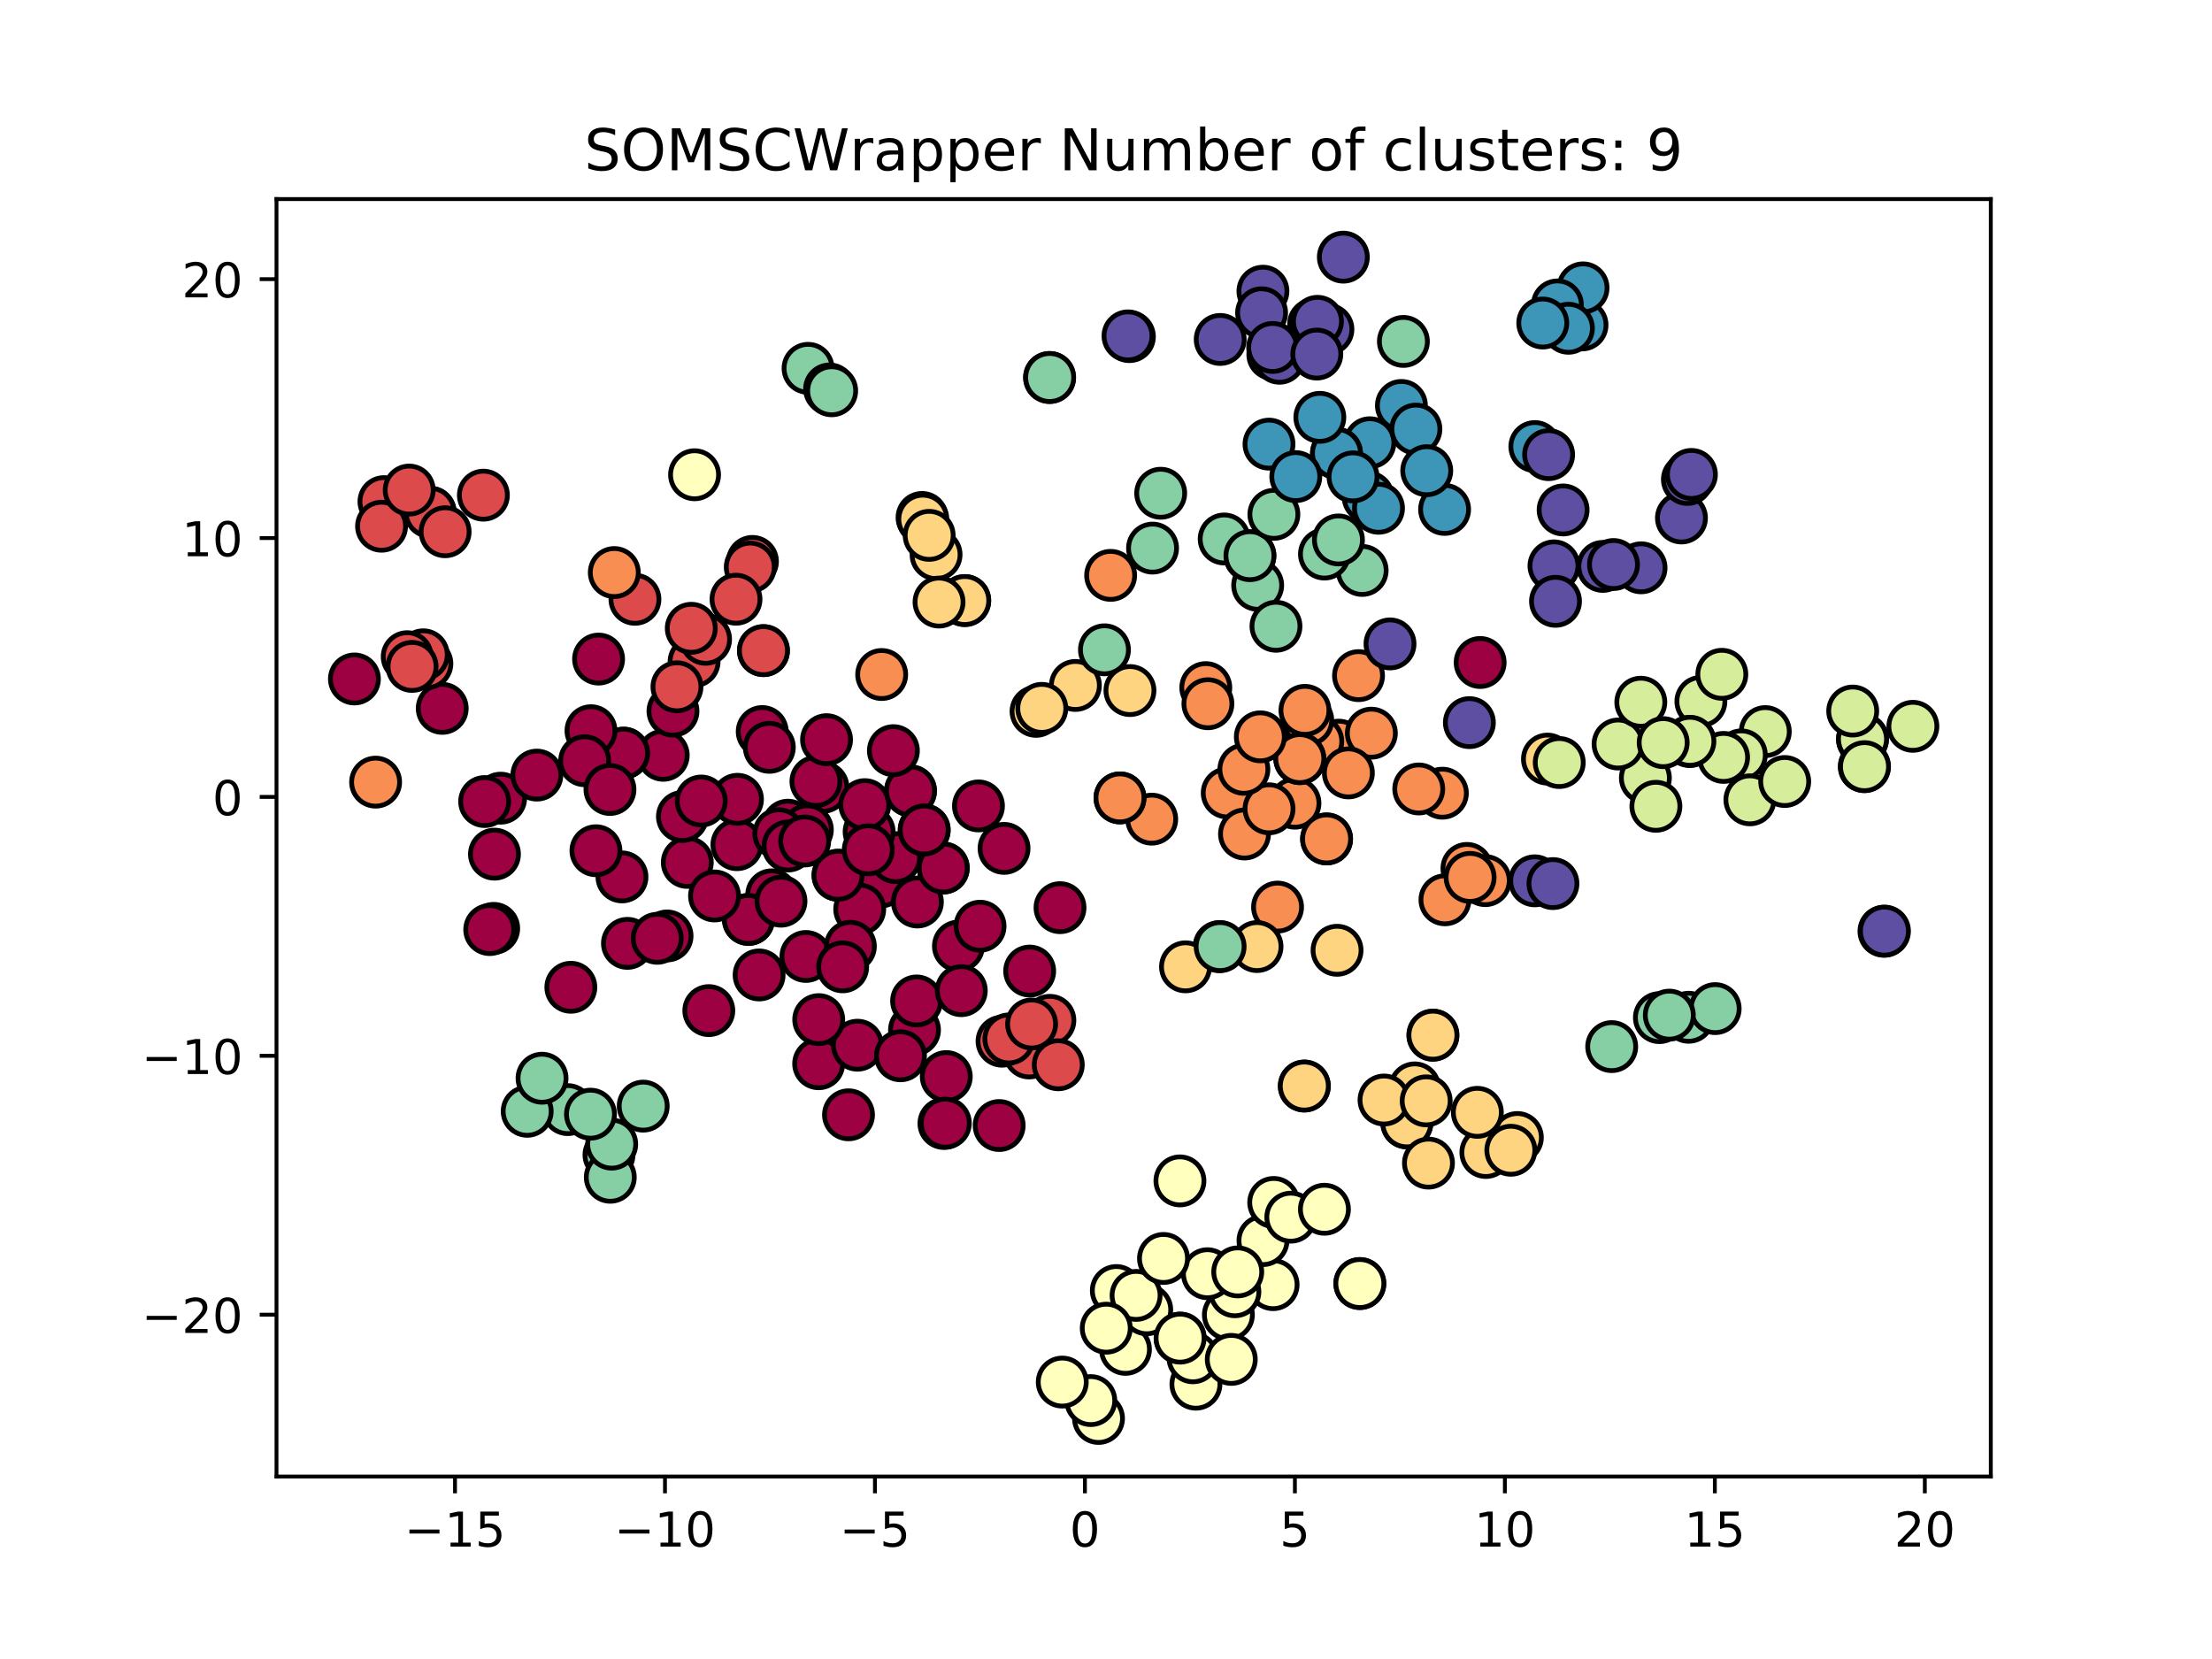 <?xml version="1.0" encoding="utf-8" standalone="no"?>
<!DOCTYPE svg PUBLIC "-//W3C//DTD SVG 1.1//EN"
  "http://www.w3.org/Graphics/SVG/1.1/DTD/svg11.dtd">
<!-- Created with matplotlib (https://matplotlib.org/) -->
<svg height="345.6pt" version="1.1" viewBox="0 0 460.8 345.6" width="460.8pt" xmlns="http://www.w3.org/2000/svg" xmlns:xlink="http://www.w3.org/1999/xlink">
 <defs>
  <style type="text/css">
*{stroke-linecap:butt;stroke-linejoin:round;white-space:pre;}
  </style>
 </defs>
 <g id="figure_1">
  <g id="patch_1">
   <path d="M 0 345.6 
L 460.8 345.6 
L 460.8 0 
L 0 0 
z
" style="fill:#ffffff;"/>
  </g>
  <g id="axes_1">
   <g id="patch_2">
    <path d="M 57.6 307.584 
L 414.72 307.584 
L 414.72 41.472 
L 57.6 41.472 
z
" style="fill:#ffffff;"/>
   </g>
   <g id="matplotlib.axis_1">
    <g id="xtick_1">
     <g id="line2d_1">
      <defs>
       <path d="M 0 0 
L 0 3.5 
" id="ma7469aec0c" style="stroke:#000000;stroke-width:0.8;"/>
      </defs>
      <g>
       <use style="stroke:#000000;stroke-width:0.8;" x="94.786" xlink:href="#ma7469aec0c" y="307.584"/>
      </g>
     </g>
     <g id="text_1">
      <!-- −15 -->
      <defs>
       <path d="M 10.594 35.5 
L 73.188 35.5 
L 73.188 27.203 
L 10.594 27.203 
z
" id="DejaVuSans-8722"/>
       <path d="M 12.406 8.297 
L 28.516 8.297 
L 28.516 63.922 
L 10.984 60.406 
L 10.984 69.391 
L 28.422 72.906 
L 38.281 72.906 
L 38.281 8.297 
L 54.391 8.297 
L 54.391 0 
L 12.406 0 
z
" id="DejaVuSans-49"/>
       <path d="M 10.797 72.906 
L 49.516 72.906 
L 49.516 64.594 
L 19.828 64.594 
L 19.828 46.734 
Q 21.969 47.469 24.109 47.828 
Q 26.266 48.188 28.422 48.188 
Q 40.625 48.188 47.75 41.5 
Q 54.891 34.812 54.891 23.391 
Q 54.891 11.625 47.562 5.094 
Q 40.234 -1.422 26.906 -1.422 
Q 22.312 -1.422 17.547 -0.641 
Q 12.797 0.141 7.719 1.703 
L 7.719 11.625 
Q 12.109 9.234 16.797 8.062 
Q 21.484 6.891 26.703 6.891 
Q 35.156 6.891 40.078 11.328 
Q 45.016 15.766 45.016 23.391 
Q 45.016 31 40.078 35.438 
Q 35.156 39.891 26.703 39.891 
Q 22.75 39.891 18.812 39.016 
Q 14.891 38.141 10.797 36.281 
z
" id="DejaVuSans-53"/>
      </defs>
      <g transform="translate(84.233 322.182)scale(0.1 -0.1)">
       <use xlink:href="#DejaVuSans-8722"/>
       <use x="83.789" xlink:href="#DejaVuSans-49"/>
       <use x="147.412" xlink:href="#DejaVuSans-53"/>
      </g>
     </g>
    </g>
    <g id="xtick_2">
     <g id="line2d_2">
      <g>
       <use style="stroke:#000000;stroke-width:0.8;" x="138.527" xlink:href="#ma7469aec0c" y="307.584"/>
      </g>
     </g>
     <g id="text_2">
      <!-- −10 -->
      <defs>
       <path d="M 31.781 66.406 
Q 24.172 66.406 20.328 58.906 
Q 16.5 51.422 16.5 36.375 
Q 16.5 21.391 20.328 13.891 
Q 24.172 6.391 31.781 6.391 
Q 39.453 6.391 43.281 13.891 
Q 47.125 21.391 47.125 36.375 
Q 47.125 51.422 43.281 58.906 
Q 39.453 66.406 31.781 66.406 
z
M 31.781 74.219 
Q 44.047 74.219 50.516 64.516 
Q 56.984 54.828 56.984 36.375 
Q 56.984 17.969 50.516 8.266 
Q 44.047 -1.422 31.781 -1.422 
Q 19.531 -1.422 13.062 8.266 
Q 6.594 17.969 6.594 36.375 
Q 6.594 54.828 13.062 64.516 
Q 19.531 74.219 31.781 74.219 
z
" id="DejaVuSans-48"/>
      </defs>
      <g transform="translate(127.975 322.182)scale(0.1 -0.1)">
       <use xlink:href="#DejaVuSans-8722"/>
       <use x="83.789" xlink:href="#DejaVuSans-49"/>
       <use x="147.412" xlink:href="#DejaVuSans-48"/>
      </g>
     </g>
    </g>
    <g id="xtick_3">
     <g id="line2d_3">
      <g>
       <use style="stroke:#000000;stroke-width:0.8;" x="182.268" xlink:href="#ma7469aec0c" y="307.584"/>
      </g>
     </g>
     <g id="text_3">
      <!-- −5 -->
      <g transform="translate(174.897 322.182)scale(0.1 -0.1)">
       <use xlink:href="#DejaVuSans-8722"/>
       <use x="83.789" xlink:href="#DejaVuSans-53"/>
      </g>
     </g>
    </g>
    <g id="xtick_4">
     <g id="line2d_4">
      <g>
       <use style="stroke:#000000;stroke-width:0.8;" x="226.01" xlink:href="#ma7469aec0c" y="307.584"/>
      </g>
     </g>
     <g id="text_4">
      <!-- 0 -->
      <g transform="translate(222.829 322.182)scale(0.1 -0.1)">
       <use xlink:href="#DejaVuSans-48"/>
      </g>
     </g>
    </g>
    <g id="xtick_5">
     <g id="line2d_5">
      <g>
       <use style="stroke:#000000;stroke-width:0.8;" x="269.751" xlink:href="#ma7469aec0c" y="307.584"/>
      </g>
     </g>
     <g id="text_5">
      <!-- 5 -->
      <g transform="translate(266.57 322.182)scale(0.1 -0.1)">
       <use xlink:href="#DejaVuSans-53"/>
      </g>
     </g>
    </g>
    <g id="xtick_6">
     <g id="line2d_6">
      <g>
       <use style="stroke:#000000;stroke-width:0.8;" x="313.493" xlink:href="#ma7469aec0c" y="307.584"/>
      </g>
     </g>
     <g id="text_6">
      <!-- 10 -->
      <g transform="translate(307.13 322.182)scale(0.1 -0.1)">
       <use xlink:href="#DejaVuSans-49"/>
       <use x="63.623" xlink:href="#DejaVuSans-48"/>
      </g>
     </g>
    </g>
    <g id="xtick_7">
     <g id="line2d_7">
      <g>
       <use style="stroke:#000000;stroke-width:0.8;" x="357.234" xlink:href="#ma7469aec0c" y="307.584"/>
      </g>
     </g>
     <g id="text_7">
      <!-- 15 -->
      <g transform="translate(350.871 322.182)scale(0.1 -0.1)">
       <use xlink:href="#DejaVuSans-49"/>
       <use x="63.623" xlink:href="#DejaVuSans-53"/>
      </g>
     </g>
    </g>
    <g id="xtick_8">
     <g id="line2d_8">
      <g>
       <use style="stroke:#000000;stroke-width:0.8;" x="400.975" xlink:href="#ma7469aec0c" y="307.584"/>
      </g>
     </g>
     <g id="text_8">
      <!-- 20 -->
      <defs>
       <path d="M 19.188 8.297 
L 53.609 8.297 
L 53.609 0 
L 7.328 0 
L 7.328 8.297 
Q 12.938 14.109 22.625 23.891 
Q 32.328 33.688 34.812 36.531 
Q 39.547 41.844 41.422 45.531 
Q 43.312 49.219 43.312 52.781 
Q 43.312 58.594 39.234 62.25 
Q 35.156 65.922 28.609 65.922 
Q 23.969 65.922 18.812 64.312 
Q 13.672 62.703 7.812 59.422 
L 7.812 69.391 
Q 13.766 71.781 18.938 73 
Q 24.125 74.219 28.422 74.219 
Q 39.75 74.219 46.484 68.547 
Q 53.219 62.891 53.219 53.422 
Q 53.219 48.922 51.531 44.891 
Q 49.859 40.875 45.406 35.406 
Q 44.188 33.984 37.641 27.219 
Q 31.109 20.453 19.188 8.297 
z
" id="DejaVuSans-50"/>
      </defs>
      <g transform="translate(394.613 322.182)scale(0.1 -0.1)">
       <use xlink:href="#DejaVuSans-50"/>
       <use x="63.623" xlink:href="#DejaVuSans-48"/>
      </g>
     </g>
    </g>
   </g>
   <g id="matplotlib.axis_2">
    <g id="ytick_1">
     <g id="line2d_9">
      <defs>
       <path d="M 0 0 
L -3.5 0 
" id="md761a1d3a7" style="stroke:#000000;stroke-width:0.8;"/>
      </defs>
      <g>
       <use style="stroke:#000000;stroke-width:0.8;" x="57.6" xlink:href="#md761a1d3a7" y="273.874"/>
      </g>
     </g>
     <g id="text_9">
      <!-- −20 -->
      <g transform="translate(29.495 277.673)scale(0.1 -0.1)">
       <use xlink:href="#DejaVuSans-8722"/>
       <use x="83.789" xlink:href="#DejaVuSans-50"/>
       <use x="147.412" xlink:href="#DejaVuSans-48"/>
      </g>
     </g>
    </g>
    <g id="ytick_2">
     <g id="line2d_10">
      <g>
       <use style="stroke:#000000;stroke-width:0.8;" x="57.6" xlink:href="#md761a1d3a7" y="219.943"/>
      </g>
     </g>
     <g id="text_10">
      <!-- −10 -->
      <g transform="translate(29.495 223.742)scale(0.1 -0.1)">
       <use xlink:href="#DejaVuSans-8722"/>
       <use x="83.789" xlink:href="#DejaVuSans-49"/>
       <use x="147.412" xlink:href="#DejaVuSans-48"/>
      </g>
     </g>
    </g>
    <g id="ytick_3">
     <g id="line2d_11">
      <g>
       <use style="stroke:#000000;stroke-width:0.8;" x="57.6" xlink:href="#md761a1d3a7" y="166.011"/>
      </g>
     </g>
     <g id="text_11">
      <!-- 0 -->
      <g transform="translate(44.237 169.811)scale(0.1 -0.1)">
       <use xlink:href="#DejaVuSans-48"/>
      </g>
     </g>
    </g>
    <g id="ytick_4">
     <g id="line2d_12">
      <g>
       <use style="stroke:#000000;stroke-width:0.8;" x="57.6" xlink:href="#md761a1d3a7" y="112.08"/>
      </g>
     </g>
     <g id="text_12">
      <!-- 10 -->
      <g transform="translate(37.875 115.879)scale(0.1 -0.1)">
       <use xlink:href="#DejaVuSans-49"/>
       <use x="63.623" xlink:href="#DejaVuSans-48"/>
      </g>
     </g>
    </g>
    <g id="ytick_5">
     <g id="line2d_13">
      <g>
       <use style="stroke:#000000;stroke-width:0.8;" x="57.6" xlink:href="#md761a1d3a7" y="58.148"/>
      </g>
     </g>
     <g id="text_13">
      <!-- 20 -->
      <g transform="translate(37.875 61.948)scale(0.1 -0.1)">
       <use xlink:href="#DejaVuSans-50"/>
       <use x="63.623" xlink:href="#DejaVuSans-48"/>
      </g>
     </g>
    </g>
   </g>
   <g id="line2d_14">
    <defs>
     <path d="M 0 5 
C 1.326 5 2.598 4.473 3.536 3.536 
C 4.473 2.598 5 1.326 5 0 
C 5 -1.326 4.473 -2.598 3.536 -3.536 
C 2.598 -4.473 1.326 -5 0 -5 
C -1.326 -5 -2.598 -4.473 -3.536 -3.536 
C -4.473 -2.598 -5 -1.326 -5 0 
C -5 1.326 -4.473 2.598 -3.536 3.536 
C -2.598 4.473 -1.326 5 0 5 
z
" id="mb901538862" style="stroke:#000000;"/>
    </defs>
    <g clip-path="url(#p4e419bd102)">
     <use style="fill:#9e0142;stroke:#000000;" x="190.508" xlink:href="#mb901538862" y="214.56"/>
     <use style="fill:#9e0142;stroke:#000000;" x="209.162" xlink:href="#mb901538862" y="176.734"/>
     <use style="fill:#9e0142;stroke:#000000;" x="138.164" xlink:href="#mb901538862" y="157.341"/>
     <use style="fill:#9e0142;stroke:#000000;" x="167.889" xlink:href="#mb901538862" y="199.249"/>
     <use style="fill:#9e0142;stroke:#000000;" x="196.637" xlink:href="#mb901538862" y="234.043"/>
     <use style="fill:#9e0142;stroke:#000000;" x="153.515" xlink:href="#mb901538862" y="175.963"/>
     <use style="fill:#9e0142;stroke:#000000;" x="199.659" xlink:href="#mb901538862" y="197.087"/>
     <use style="fill:#9e0142;stroke:#000000;" x="183.477" xlink:href="#mb901538862" y="183.726"/>
     <use style="fill:#9e0142;stroke:#000000;" x="208.145" xlink:href="#mb901538862" y="234.469"/>
     <use style="fill:#9e0142;stroke:#000000;" x="171.431" xlink:href="#mb901538862" y="164.009"/>
     <use style="fill:#9e0142;stroke:#000000;" x="174.576" xlink:href="#mb901538862" y="182.329"/>
     <use style="fill:#9e0142;stroke:#000000;" x="179.095" xlink:href="#mb901538862" y="189.404"/>
     <use style="fill:#9e0142;stroke:#000000;" x="129.895" xlink:href="#mb901538862" y="156.9"/>
     <use style="fill:#9e0142;stroke:#000000;" x="177.148" xlink:href="#mb901538862" y="197.132"/>
     <use style="fill:#9e0142;stroke:#000000;" x="129.569" xlink:href="#mb901538862" y="182.676"/>
     <use style="fill:#9e0142;stroke:#000000;" x="155.949" xlink:href="#mb901538862" y="191.532"/>
     <use style="fill:#9e0142;stroke:#000000;" x="176.761" xlink:href="#mb901538862" y="232.234"/>
     <use style="fill:#9e0142;stroke:#000000;" x="204.163" xlink:href="#mb901538862" y="192.947"/>
     <use style="fill:#9e0142;stroke:#000000;" x="190.946" xlink:href="#mb901538862" y="208.517"/>
     <use style="fill:#9e0142;stroke:#000000;" x="138.959" xlink:href="#mb901538862" y="194.976"/>
     <use style="fill:#9e0142;stroke:#000000;" x="158.785" xlink:href="#mb901538862" y="152.394"/>
     <use style="fill:#9e0142;stroke:#000000;" x="160.263" xlink:href="#mb901538862" y="155.682"/>
     <use style="fill:#9e0142;stroke:#000000;" x="196.495" xlink:href="#mb901538862" y="180.823"/>
     <use style="fill:#9e0142;stroke:#000000;" x="118.917" xlink:href="#mb901538862" y="205.667"/>
     <use style="fill:#9e0142;stroke:#000000;" x="164.136" xlink:href="#mb901538862" y="171.905"/>
     <use style="fill:#9e0142;stroke:#000000;" x="158.134" xlink:href="#mb901538862" y="203.102"/>
     <use style="fill:#9e0142;stroke:#000000;" x="129.907" xlink:href="#mb901538862" y="156.892"/>
     <use style="fill:#9e0142;stroke:#000000;" x="73.833" xlink:href="#mb901538862" y="141.44"/>
     <use style="fill:#9e0142;stroke:#000000;" x="186.566" xlink:href="#mb901538862" y="178.657"/>
     <use style="fill:#9e0142;stroke:#000000;" x="191.109" xlink:href="#mb901538862" y="187.903"/>
     <use style="fill:#9e0142;stroke:#000000;" x="169.973" xlink:href="#mb901538862" y="162.788"/>
     <use style="fill:#9e0142;stroke:#000000;" x="181.055" xlink:href="#mb901538862" y="173.275"/>
     <use style="fill:#9e0142;stroke:#000000;" x="168.183" xlink:href="#mb901538862" y="172.861"/>
     <use style="fill:#9e0142;stroke:#000000;" x="92.122" xlink:href="#mb901538862" y="147.566"/>
     <use style="fill:#9e0142;stroke:#000000;" x="180.156" xlink:href="#mb901538862" y="167.622"/>
     <use style="fill:#9e0142;stroke:#000000;" x="143.177" xlink:href="#mb901538862" y="179.654"/>
     <use style="fill:#9e0142;stroke:#000000;" x="104.29" xlink:href="#mb901538862" y="166.274"/>
     <use style="fill:#9e0142;stroke:#000000;" x="123.113" xlink:href="#mb901538862" y="152.221"/>
     <use style="fill:#9e0142;stroke:#000000;" x="100.962" xlink:href="#mb901538862" y="166.977"/>
     <use style="fill:#9e0142;stroke:#000000;" x="160.758" xlink:href="#mb901538862" y="186.408"/>
     <use style="fill:#9e0142;stroke:#000000;" x="140.192" xlink:href="#mb901538862" y="148.14"/>
     <use style="fill:#9e0142;stroke:#000000;" x="170.542" xlink:href="#mb901538862" y="221.597"/>
     <use style="fill:#9e0142;stroke:#000000;" x="162.253" xlink:href="#mb901538862" y="173.685"/>
     <use style="fill:#9e0142;stroke:#000000;" x="197.127" xlink:href="#mb901538862" y="224.268"/>
     <use style="fill:#9e0142;stroke:#000000;" x="175.546" xlink:href="#mb901538862" y="201.407"/>
     <use style="fill:#9e0142;stroke:#000000;" x="153.627" xlink:href="#mb901538862" y="166.511"/>
     <use style="fill:#9e0142;stroke:#000000;" x="200.254" xlink:href="#mb901538862" y="206.371"/>
     <use style="fill:#9e0142;stroke:#000000;" x="189.673" xlink:href="#mb901538862" y="164.761"/>
     <use style="fill:#9e0142;stroke:#000000;" x="102.845" xlink:href="#mb901538862" y="193.399"/>
     <use style="fill:#9e0142;stroke:#000000;" x="121.796" xlink:href="#mb901538862" y="158.474"/>
     <use style="fill:#9e0142;stroke:#000000;" x="124.695" xlink:href="#mb901538862" y="137.298"/>
     <use style="fill:#9e0142;stroke:#000000;" x="130.709" xlink:href="#mb901538862" y="196.519"/>
     <use style="fill:#9e0142;stroke:#000000;" x="203.832" xlink:href="#mb901538862" y="167.887"/>
     <use style="fill:#9e0142;stroke:#000000;" x="103.009" xlink:href="#mb901538862" y="177.935"/>
     <use style="fill:#9e0142;stroke:#000000;" x="155.89" xlink:href="#mb901538862" y="191.543"/>
     <use style="fill:#9e0142;stroke:#000000;" x="142.163" xlink:href="#mb901538862" y="170.096"/>
     <use style="fill:#9e0142;stroke:#000000;" x="189.673" xlink:href="#mb901538862" y="164.761"/>
     <use style="fill:#9e0142;stroke:#000000;" x="172.183" xlink:href="#mb901538862" y="154.086"/>
     <use style="fill:#9e0142;stroke:#000000;" x="178.623" xlink:href="#mb901538862" y="217.736"/>
     <use style="fill:#9e0142;stroke:#000000;" x="187.588" xlink:href="#mb901538862" y="219.944"/>
     <use style="fill:#9e0142;stroke:#000000;" x="192.53" xlink:href="#mb901538862" y="172.91"/>
     <use style="fill:#9e0142;stroke:#000000;" x="124.144" xlink:href="#mb901538862" y="177.224"/>
     <use style="fill:#9e0142;stroke:#000000;" x="164.171" xlink:href="#mb901538862" y="176.24"/>
     <use style="fill:#9e0142;stroke:#000000;" x="220.822" xlink:href="#mb901538862" y="189.084"/>
     <use style="fill:#9e0142;stroke:#000000;" x="102.017" xlink:href="#mb901538862" y="193.648"/>
     <use style="fill:#9e0142;stroke:#000000;" x="136.916" xlink:href="#mb901538862" y="195.466"/>
     <use style="fill:#9e0142;stroke:#000000;" x="127.065" xlink:href="#mb901538862" y="164.462"/>
     <use style="fill:#9e0142;stroke:#000000;" x="174.575" xlink:href="#mb901538862" y="182.334"/>
     <use style="fill:#9e0142;stroke:#000000;" x="111.835" xlink:href="#mb901538862" y="161.467"/>
     <use style="fill:#9e0142;stroke:#000000;" x="147.658" xlink:href="#mb901538862" y="210.529"/>
     <use style="fill:#9e0142;stroke:#000000;" x="146.077" xlink:href="#mb901538862" y="166.866"/>
     <use style="fill:#9e0142;stroke:#000000;" x="196.494" xlink:href="#mb901538862" y="180.823"/>
     <use style="fill:#9e0142;stroke:#000000;" x="196.931" xlink:href="#mb901538862" y="233.971"/>
     <use style="fill:#9e0142;stroke:#000000;" x="214.498" xlink:href="#mb901538862" y="202.291"/>
     <use style="fill:#9e0142;stroke:#000000;" x="148.85" xlink:href="#mb901538862" y="186.645"/>
     <use style="fill:#9e0142;stroke:#000000;" x="192.529" xlink:href="#mb901538862" y="172.903"/>
     <use style="fill:#9e0142;stroke:#000000;" x="170.554" xlink:href="#mb901538862" y="212.408"/>
     <use style="fill:#9e0142;stroke:#000000;" x="180.878" xlink:href="#mb901538862" y="177.033"/>
     <use style="fill:#9e0142;stroke:#000000;" x="167.632" xlink:href="#mb901538862" y="175.193"/>
     <use style="fill:#9e0142;stroke:#000000;" x="308.34" xlink:href="#mb901538862" y="138.01"/>
     <use style="fill:#9e0142;stroke:#000000;" x="186.11" xlink:href="#mb901538862" y="156.376"/>
     <use style="fill:#9e0142;stroke:#000000;" x="162.691" xlink:href="#mb901538862" y="187.732"/>
    </g>
   </g>
   <g id="line2d_15">
    <defs>
     <path d="M 0 5 
C 1.326 5 2.598 4.473 3.536 3.536 
C 4.473 2.598 5 1.326 5 0 
C 5 -1.326 4.473 -2.598 3.536 -3.536 
C 2.598 -4.473 1.326 -5 0 -5 
C -1.326 -5 -2.598 -4.473 -3.536 -3.536 
C -4.473 -2.598 -5 -1.326 -5 0 
C -5 1.326 -4.473 2.598 -3.536 3.536 
C -2.598 4.473 -1.326 5 0 5 
z
" id="m3650a11dee" style="stroke:#000000;"/>
    </defs>
    <g clip-path="url(#p4e419bd102)">
     <use style="fill:#dd4a4c;stroke:#000000;" x="100.699" xlink:href="#m3650a11dee" y="103.152"/>
     <use style="fill:#dd4a4c;stroke:#000000;" x="159.042" xlink:href="#m3650a11dee" y="135.535"/>
     <use style="fill:#dd4a4c;stroke:#000000;" x="89.613" xlink:href="#m3650a11dee" y="106.717"/>
     <use style="fill:#dd4a4c;stroke:#000000;" x="156.747" xlink:href="#m3650a11dee" y="116.956"/>
     <use style="fill:#dd4a4c;stroke:#000000;" x="156.293" xlink:href="#m3650a11dee" y="118.129"/>
     <use style="fill:#dd4a4c;stroke:#000000;" x="214.399" xlink:href="#m3650a11dee" y="219.351"/>
     <use style="fill:#dd4a4c;stroke:#000000;" x="144.59" xlink:href="#m3650a11dee" y="137.829"/>
     <use style="fill:#dd4a4c;stroke:#000000;" x="159.038" xlink:href="#m3650a11dee" y="135.542"/>
     <use style="fill:#dd4a4c;stroke:#000000;" x="79.986" xlink:href="#m3650a11dee" y="104.496"/>
     <use style="fill:#dd4a4c;stroke:#000000;" x="218.707" xlink:href="#m3650a11dee" y="212.556"/>
     <use style="fill:#dd4a4c;stroke:#000000;" x="88.927" xlink:href="#m3650a11dee" y="138.251"/>
     <use style="fill:#dd4a4c;stroke:#000000;" x="208.745" xlink:href="#m3650a11dee" y="216.901"/>
     <use style="fill:#dd4a4c;stroke:#000000;" x="253.964" xlink:href="#m3650a11dee" y="197.205"/>
     <use style="fill:#dd4a4c;stroke:#000000;" x="88.174" xlink:href="#m3650a11dee" y="136.407"/>
     <use style="fill:#dd4a4c;stroke:#000000;" x="84.831" xlink:href="#m3650a11dee" y="136.799"/>
     <use style="fill:#dd4a4c;stroke:#000000;" x="210.172" xlink:href="#m3650a11dee" y="216.429"/>
     <use style="fill:#dd4a4c;stroke:#000000;" x="85.841" xlink:href="#m3650a11dee" y="138.825"/>
     <use style="fill:#dd4a4c;stroke:#000000;" x="220.459" xlink:href="#m3650a11dee" y="221.81"/>
     <use style="fill:#dd4a4c;stroke:#000000;" x="79.485" xlink:href="#m3650a11dee" y="109.621"/>
     <use style="fill:#dd4a4c;stroke:#000000;" x="89.591" xlink:href="#m3650a11dee" y="106.706"/>
     <use style="fill:#dd4a4c;stroke:#000000;" x="132.27" xlink:href="#m3650a11dee" y="124.843"/>
     <use style="fill:#dd4a4c;stroke:#000000;" x="146.984" xlink:href="#m3650a11dee" y="133.177"/>
     <use style="fill:#dd4a4c;stroke:#000000;" x="85.244" xlink:href="#m3650a11dee" y="102.091"/>
     <use style="fill:#dd4a4c;stroke:#000000;" x="141.023" xlink:href="#m3650a11dee" y="143.074"/>
     <use style="fill:#dd4a4c;stroke:#000000;" x="153.325" xlink:href="#m3650a11dee" y="124.825"/>
     <use style="fill:#dd4a4c;stroke:#000000;" x="92.729" xlink:href="#m3650a11dee" y="110.774"/>
     <use style="fill:#dd4a4c;stroke:#000000;" x="144.006" xlink:href="#m3650a11dee" y="130.883"/>
     <use style="fill:#dd4a4c;stroke:#000000;" x="214.901" xlink:href="#m3650a11dee" y="213.316"/>
    </g>
   </g>
   <g id="line2d_16">
    <defs>
     <path d="M 0 5 
C 1.326 5 2.598 4.473 3.536 3.536 
C 4.473 2.598 5 1.326 5 0 
C 5 -1.326 4.473 -2.598 3.536 -3.536 
C 2.598 -4.473 1.326 -5 0 -5 
C -1.326 -5 -2.598 -4.473 -3.536 -3.536 
C -4.473 -2.598 -5 -1.326 -5 0 
C -5 1.326 -4.473 2.598 -3.536 3.536 
C -2.598 4.473 -1.326 5 0 5 
z
" id="me66d4d0680" style="stroke:#000000;"/>
    </defs>
    <g clip-path="url(#p4e419bd102)">
     <use style="fill:#f98e52;stroke:#000000;" x="276.352" xlink:href="#me66d4d0680" y="174.767"/>
     <use style="fill:#f98e52;stroke:#000000;" x="278.872" xlink:href="#me66d4d0680" y="155.231"/>
     <use style="fill:#f98e52;stroke:#000000;" x="269.764" xlink:href="#me66d4d0680" y="167.316"/>
     <use style="fill:#f98e52;stroke:#000000;" x="276.352" xlink:href="#me66d4d0680" y="174.761"/>
     <use style="fill:#f98e52;stroke:#000000;" x="251.189" xlink:href="#me66d4d0680" y="143.242"/>
     <use style="fill:#f98e52;stroke:#000000;" x="305.591" xlink:href="#me66d4d0680" y="180.908"/>
     <use style="fill:#f98e52;stroke:#000000;" x="309.408" xlink:href="#me66d4d0680" y="183.451"/>
     <use style="fill:#f98e52;stroke:#000000;" x="239.921" xlink:href="#me66d4d0680" y="170.644"/>
     <use style="fill:#f98e52;stroke:#000000;" x="274.516" xlink:href="#me66d4d0680" y="154.431"/>
     <use style="fill:#f98e52;stroke:#000000;" x="285.68" xlink:href="#me66d4d0680" y="152.732"/>
     <use style="fill:#f98e52;stroke:#000000;" x="272.422" xlink:href="#me66d4d0680" y="150.026"/>
     <use style="fill:#f98e52;stroke:#000000;" x="183.67" xlink:href="#me66d4d0680" y="140.514"/>
     <use style="fill:#f98e52;stroke:#000000;" x="270.773" xlink:href="#me66d4d0680" y="158.035"/>
     <use style="fill:#f98e52;stroke:#000000;" x="127.97" xlink:href="#me66d4d0680" y="119.271"/>
     <use style="fill:#f98e52;stroke:#000000;" x="301.01" xlink:href="#me66d4d0680" y="187.446"/>
     <use style="fill:#f98e52;stroke:#000000;" x="271.843" xlink:href="#me66d4d0680" y="147.979"/>
     <use style="fill:#f98e52;stroke:#000000;" x="283.004" xlink:href="#me66d4d0680" y="140.748"/>
     <use style="fill:#f98e52;stroke:#000000;" x="300.47" xlink:href="#me66d4d0680" y="165.236"/>
     <use style="fill:#f98e52;stroke:#000000;" x="233.314" xlink:href="#me66d4d0680" y="166.22"/>
     <use style="fill:#f98e52;stroke:#000000;" x="255.654" xlink:href="#me66d4d0680" y="165.182"/>
     <use style="fill:#f98e52;stroke:#000000;" x="270.774" xlink:href="#me66d4d0680" y="158.035"/>
     <use style="fill:#f98e52;stroke:#000000;" x="295.552" xlink:href="#me66d4d0680" y="164.354"/>
     <use style="fill:#f98e52;stroke:#000000;" x="251.631" xlink:href="#me66d4d0680" y="146.601"/>
     <use style="fill:#f98e52;stroke:#000000;" x="259.254" xlink:href="#me66d4d0680" y="173.74"/>
     <use style="fill:#f98e52;stroke:#000000;" x="231.367" xlink:href="#me66d4d0680" y="119.861"/>
     <use style="fill:#f98e52;stroke:#000000;" x="264.363" xlink:href="#me66d4d0680" y="168.489"/>
     <use style="fill:#f98e52;stroke:#000000;" x="306.251" xlink:href="#me66d4d0680" y="182.778"/>
     <use style="fill:#f98e52;stroke:#000000;" x="78.248" xlink:href="#me66d4d0680" y="162.932"/>
     <use style="fill:#f98e52;stroke:#000000;" x="259.124" xlink:href="#me66d4d0680" y="160.26"/>
     <use style="fill:#f98e52;stroke:#000000;" x="233.31" xlink:href="#me66d4d0680" y="166.217"/>
     <use style="fill:#f98e52;stroke:#000000;" x="262.548" xlink:href="#me66d4d0680" y="153.495"/>
     <use style="fill:#f98e52;stroke:#000000;" x="280.892" xlink:href="#me66d4d0680" y="161.008"/>
     <use style="fill:#f98e52;stroke:#000000;" x="266.138" xlink:href="#me66d4d0680" y="188.963"/>
    </g>
   </g>
   <g id="line2d_17">
    <defs>
     <path d="M 0 5 
C 1.326 5 2.598 4.473 3.536 3.536 
C 4.473 2.598 5 1.326 5 0 
C 5 -1.326 4.473 -2.598 3.536 -3.536 
C 2.598 -4.473 1.326 -5 0 -5 
C -1.326 -5 -2.598 -4.473 -3.536 -3.536 
C -4.473 -2.598 -5 -1.326 -5 0 
C -5 1.326 -4.473 2.598 -3.536 3.536 
C -2.598 4.473 -1.326 5 0 5 
z
" id="mf49b993a93" style="stroke:#000000;"/>
    </defs>
    <g clip-path="url(#p4e419bd102)">
     <use style="fill:#fed481;stroke:#000000;" x="215.828" xlink:href="#mf49b993a93" y="148.187"/>
     <use style="fill:#fed481;stroke:#000000;" x="293.079" xlink:href="#mf49b993a93" y="233.917"/>
     <use style="fill:#fed481;stroke:#000000;" x="294.705" xlink:href="#mf49b993a93" y="226.63"/>
     <use style="fill:#fed481;stroke:#000000;" x="278.533" xlink:href="#mf49b993a93" y="197.961"/>
     <use style="fill:#fed481;stroke:#000000;" x="195.001" xlink:href="#mf49b993a93" y="115.538"/>
     <use style="fill:#fed481;stroke:#000000;" x="271.713" xlink:href="#mf49b993a93" y="226.241"/>
     <use style="fill:#fed481;stroke:#000000;" x="322.365" xlink:href="#mf49b993a93" y="158.131"/>
     <use style="fill:#fed481;stroke:#000000;" x="309.53" xlink:href="#mf49b993a93" y="240.085"/>
     <use style="fill:#fed481;stroke:#000000;" x="293.063" xlink:href="#mf49b993a93" y="233.91"/>
     <use style="fill:#fed481;stroke:#000000;" x="224.022" xlink:href="#mf49b993a93" y="142.792"/>
     <use style="fill:#fed481;stroke:#000000;" x="246.965" xlink:href="#mf49b993a93" y="201.405"/>
     <use style="fill:#fed481;stroke:#000000;" x="288.317" xlink:href="#mf49b993a93" y="229.154"/>
     <use style="fill:#fed481;stroke:#000000;" x="298.505" xlink:href="#mf49b993a93" y="215.645"/>
     <use style="fill:#fed481;stroke:#000000;" x="261.86" xlink:href="#mf49b993a93" y="197.185"/>
     <use style="fill:#fed481;stroke:#000000;" x="192.082" xlink:href="#mf49b993a93" y="107.794"/>
     <use style="fill:#fed481;stroke:#000000;" x="271.713" xlink:href="#mf49b993a93" y="226.241"/>
     <use style="fill:#fed481;stroke:#000000;" x="297.098" xlink:href="#mf49b993a93" y="229.33"/>
     <use style="fill:#fed481;stroke:#000000;" x="316.095" xlink:href="#mf49b993a93" y="236.966"/>
     <use style="fill:#fed481;stroke:#000000;" x="298.503" xlink:href="#mf49b993a93" y="215.644"/>
     <use style="fill:#fed481;stroke:#000000;" x="307.757" xlink:href="#mf49b993a93" y="231.72"/>
     <use style="fill:#fed481;stroke:#000000;" x="192.244" xlink:href="#mf49b993a93" y="108.152"/>
     <use style="fill:#fed481;stroke:#000000;" x="200.971" xlink:href="#mf49b993a93" y="125.112"/>
     <use style="fill:#fed481;stroke:#000000;" x="200.976" xlink:href="#mf49b993a93" y="125.1"/>
     <use style="fill:#fed481;stroke:#000000;" x="235.388" xlink:href="#mf49b993a93" y="143.855"/>
     <use style="fill:#fed481;stroke:#000000;" x="314.734" xlink:href="#mf49b993a93" y="239.618"/>
     <use style="fill:#fed481;stroke:#000000;" x="217.026" xlink:href="#mf49b993a93" y="147.566"/>
     <use style="fill:#fed481;stroke:#000000;" x="297.577" xlink:href="#mf49b993a93" y="242.296"/>
     <use style="fill:#fed481;stroke:#000000;" x="195.62" xlink:href="#mf49b993a93" y="125.423"/>
     <use style="fill:#fed481;stroke:#000000;" x="193.562" xlink:href="#mf49b993a93" y="111.526"/>
    </g>
   </g>
   <g id="line2d_18">
    <defs>
     <path d="M 0 5 
C 1.326 5 2.598 4.473 3.536 3.536 
C 4.473 2.598 5 1.326 5 0 
C 5 -1.326 4.473 -2.598 3.536 -3.536 
C 2.598 -4.473 1.326 -5 0 -5 
C -1.326 -5 -2.598 -4.473 -3.536 -3.536 
C -4.473 -2.598 -5 -1.326 -5 0 
C -5 1.326 -4.473 2.598 -3.536 3.536 
C -2.598 4.473 -1.326 5 0 5 
z
" id="ma92b2ec32d" style="stroke:#000000;"/>
    </defs>
    <g clip-path="url(#p4e419bd102)">
     <use style="fill:#ffffbe;stroke:#000000;" x="265.21" xlink:href="#ma92b2ec32d" y="267.617"/>
     <use style="fill:#ffffbe;stroke:#000000;" x="232.553" xlink:href="#ma92b2ec32d" y="268.844"/>
     <use style="fill:#ffffbe;stroke:#000000;" x="255.898" xlink:href="#ma92b2ec32d" y="273.903"/>
     <use style="fill:#ffffbe;stroke:#000000;" x="249.132" xlink:href="#ma92b2ec32d" y="288.35"/>
     <use style="fill:#ffffbe;stroke:#000000;" x="257.248" xlink:href="#ma92b2ec32d" y="269.095"/>
     <use style="fill:#ffffbe;stroke:#000000;" x="263.103" xlink:href="#ma92b2ec32d" y="258.434"/>
     <use style="fill:#ffffbe;stroke:#000000;" x="245.84" xlink:href="#ma92b2ec32d" y="278.757"/>
     <use style="fill:#ffffbe;stroke:#000000;" x="234.452" xlink:href="#ma92b2ec32d" y="281.093"/>
     <use style="fill:#ffffbe;stroke:#000000;" x="265.34" xlink:href="#ma92b2ec32d" y="250.495"/>
     <use style="fill:#ffffbe;stroke:#000000;" x="283.278" xlink:href="#ma92b2ec32d" y="267.388"/>
     <use style="fill:#ffffbe;stroke:#000000;" x="268.899" xlink:href="#ma92b2ec32d" y="253.561"/>
     <use style="fill:#ffffbe;stroke:#000000;" x="238.885" xlink:href="#ma92b2ec32d" y="272.84"/>
     <use style="fill:#ffffbe;stroke:#000000;" x="236.667" xlink:href="#ma92b2ec32d" y="269.856"/>
     <use style="fill:#ffffbe;stroke:#000000;" x="144.689" xlink:href="#ma92b2ec32d" y="98.902"/>
     <use style="fill:#ffffbe;stroke:#000000;" x="228.839" xlink:href="#ma92b2ec32d" y="295.488"/>
     <use style="fill:#ffffbe;stroke:#000000;" x="251.533" xlink:href="#ma92b2ec32d" y="265.34"/>
     <use style="fill:#ffffbe;stroke:#000000;" x="248.516" xlink:href="#ma92b2ec32d" y="282.85"/>
     <use style="fill:#ffffbe;stroke:#000000;" x="256.496" xlink:href="#ma92b2ec32d" y="283.185"/>
     <use style="fill:#ffffbe;stroke:#000000;" x="257.842" xlink:href="#ma92b2ec32d" y="264.958"/>
     <use style="fill:#ffffbe;stroke:#000000;" x="227.224" xlink:href="#ma92b2ec32d" y="291.765"/>
     <use style="fill:#ffffbe;stroke:#000000;" x="283.279" xlink:href="#ma92b2ec32d" y="267.381"/>
     <use style="fill:#ffffbe;stroke:#000000;" x="275.903" xlink:href="#ma92b2ec32d" y="251.908"/>
     <use style="fill:#ffffbe;stroke:#000000;" x="242.377" xlink:href="#ma92b2ec32d" y="262.16"/>
     <use style="fill:#ffffbe;stroke:#000000;" x="221.289" xlink:href="#ma92b2ec32d" y="287.912"/>
     <use style="fill:#ffffbe;stroke:#000000;" x="230.451" xlink:href="#ma92b2ec32d" y="276.685"/>
     <use style="fill:#ffffbe;stroke:#000000;" x="245.834" xlink:href="#ma92b2ec32d" y="278.757"/>
     <use style="fill:#ffffbe;stroke:#000000;" x="245.801" xlink:href="#ma92b2ec32d" y="246"/>
    </g>
   </g>
   <g id="line2d_19">
    <defs>
     <path d="M 0 5 
C 1.326 5 2.598 4.473 3.536 3.536 
C 4.473 2.598 5 1.326 5 0 
C 5 -1.326 4.473 -2.598 3.536 -3.536 
C 2.598 -4.473 1.326 -5 0 -5 
C -1.326 -5 -2.598 -4.473 -3.536 -3.536 
C -4.473 -2.598 -5 -1.326 -5 0 
C -5 1.326 -4.473 2.598 -3.536 3.536 
C -2.598 4.473 -1.326 5 0 5 
z
" id="m679d203414" style="stroke:#000000;"/>
    </defs>
    <g clip-path="url(#p4e419bd102)">
     <use style="fill:#d6ee9b;stroke:#000000;" x="354.326" xlink:href="#m679d203414" y="146.119"/>
     <use style="fill:#d6ee9b;stroke:#000000;" x="387.993" xlink:href="#m679d203414" y="153.976"/>
     <use style="fill:#d6ee9b;stroke:#000000;" x="358.688" xlink:href="#m679d203414" y="140.471"/>
     <use style="fill:#d6ee9b;stroke:#000000;" x="352.004" xlink:href="#m679d203414" y="154.481"/>
     <use style="fill:#d6ee9b;stroke:#000000;" x="342.763" xlink:href="#m679d203414" y="162.066"/>
     <use style="fill:#d6ee9b;stroke:#000000;" x="344.953" xlink:href="#m679d203414" y="167.966"/>
     <use style="fill:#d6ee9b;stroke:#000000;" x="367.741" xlink:href="#m679d203414" y="152.405"/>
     <use style="fill:#d6ee9b;stroke:#000000;" x="362.746" xlink:href="#m679d203414" y="157.258"/>
     <use style="fill:#d6ee9b;stroke:#000000;" x="388.362" xlink:href="#m679d203414" y="159.698"/>
     <use style="fill:#d6ee9b;stroke:#000000;" x="398.487" xlink:href="#m679d203414" y="151.305"/>
     <use style="fill:#d6ee9b;stroke:#000000;" x="337.076" xlink:href="#m679d203414" y="154.991"/>
     <use style="fill:#d6ee9b;stroke:#000000;" x="387.992" xlink:href="#m679d203414" y="153.973"/>
     <use style="fill:#d6ee9b;stroke:#000000;" x="385.954" xlink:href="#m679d203414" y="148.122"/>
     <use style="fill:#d6ee9b;stroke:#000000;" x="359.053" xlink:href="#m679d203414" y="157.783"/>
     <use style="fill:#d6ee9b;stroke:#000000;" x="352.036" xlink:href="#m679d203414" y="154.421"/>
     <use style="fill:#d6ee9b;stroke:#000000;" x="364.533" xlink:href="#m679d203414" y="166.62"/>
     <use style="fill:#d6ee9b;stroke:#000000;" x="341.811" xlink:href="#m679d203414" y="146.285"/>
     <use style="fill:#d6ee9b;stroke:#000000;" x="346.471" xlink:href="#m679d203414" y="154.705"/>
     <use style="fill:#d6ee9b;stroke:#000000;" x="371.787" xlink:href="#m679d203414" y="162.804"/>
     <use style="fill:#d6ee9b;stroke:#000000;" x="388.417" xlink:href="#m679d203414" y="159.707"/>
     <use style="fill:#d6ee9b;stroke:#000000;" x="324.819" xlink:href="#m679d203414" y="158.85"/>
    </g>
   </g>
   <g id="line2d_20">
    <defs>
     <path d="M 0 5 
C 1.326 5 2.598 4.473 3.536 3.536 
C 4.473 2.598 5 1.326 5 0 
C 5 -1.326 4.473 -2.598 3.536 -3.536 
C 2.598 -4.473 1.326 -5 0 -5 
C -1.326 -5 -2.598 -4.473 -3.536 -3.536 
C -4.473 -2.598 -5 -1.326 -5 0 
C -5 1.326 -4.473 2.598 -3.536 3.536 
C -2.598 4.473 -1.326 5 0 5 
z
" id="mcf4d777da8" style="stroke:#000000;"/>
    </defs>
    <g clip-path="url(#p4e419bd102)">
     <use style="fill:#86cfa5;stroke:#000000;" x="283.761" xlink:href="#mcf4d777da8" y="118.832"/>
     <use style="fill:#86cfa5;stroke:#000000;" x="335.747" xlink:href="#mcf4d777da8" y="218.028"/>
     <use style="fill:#86cfa5;stroke:#000000;" x="126.862" xlink:href="#mcf4d777da8" y="240.574"/>
     <use style="fill:#86cfa5;stroke:#000000;" x="218.633" xlink:href="#mcf4d777da8" y="78.641"/>
     <use style="fill:#86cfa5;stroke:#000000;" x="260.377" xlink:href="#mcf4d777da8" y="115.785"/>
     <use style="fill:#86cfa5;stroke:#000000;" x="168.335" xlink:href="#mcf4d777da8" y="76.732"/>
     <use style="fill:#86cfa5;stroke:#000000;" x="118.272" xlink:href="#mcf4d777da8" y="231.152"/>
     <use style="fill:#86cfa5;stroke:#000000;" x="127.134" xlink:href="#mcf4d777da8" y="245.244"/>
     <use style="fill:#86cfa5;stroke:#000000;" x="127.428" xlink:href="#mcf4d777da8" y="238.344"/>
     <use style="fill:#86cfa5;stroke:#000000;" x="241.792" xlink:href="#mcf4d777da8" y="102.753"/>
     <use style="fill:#86cfa5;stroke:#000000;" x="133.991" xlink:href="#mcf4d777da8" y="230.426"/>
     <use style="fill:#86cfa5;stroke:#000000;" x="392.463" xlink:href="#mcf4d777da8" y="194.005"/>
     <use style="fill:#86cfa5;stroke:#000000;" x="109.822" xlink:href="#mcf4d777da8" y="231.503"/>
     <use style="fill:#86cfa5;stroke:#000000;" x="275.91" xlink:href="#mcf4d777da8" y="115.421"/>
     <use style="fill:#86cfa5;stroke:#000000;" x="254.174" xlink:href="#mcf4d777da8" y="197.186"/>
     <use style="fill:#86cfa5;stroke:#000000;" x="255.021" xlink:href="#mcf4d777da8" y="112.28"/>
     <use style="fill:#86cfa5;stroke:#000000;" x="261.997" xlink:href="#mcf4d777da8" y="121.925"/>
     <use style="fill:#86cfa5;stroke:#000000;" x="351.775" xlink:href="#mcf4d777da8" y="211.915"/>
     <use style="fill:#86cfa5;stroke:#000000;" x="292.352" xlink:href="#mcf4d777da8" y="71.124"/>
     <use style="fill:#86cfa5;stroke:#000000;" x="123.006" xlink:href="#mcf4d777da8" y="232.103"/>
     <use style="fill:#86cfa5;stroke:#000000;" x="345.685" xlink:href="#mcf4d777da8" y="211.988"/>
     <use style="fill:#86cfa5;stroke:#000000;" x="357.301" xlink:href="#mcf4d777da8" y="210.112"/>
     <use style="fill:#86cfa5;stroke:#000000;" x="218.668" xlink:href="#mcf4d777da8" y="78.637"/>
     <use style="fill:#86cfa5;stroke:#000000;" x="260.383" xlink:href="#mcf4d777da8" y="115.757"/>
     <use style="fill:#86cfa5;stroke:#000000;" x="172.817" xlink:href="#mcf4d777da8" y="81.027"/>
     <use style="fill:#86cfa5;stroke:#000000;" x="347.748" xlink:href="#mcf4d777da8" y="211.473"/>
     <use style="fill:#86cfa5;stroke:#000000;" x="240.098" xlink:href="#mcf4d777da8" y="114.18"/>
     <use style="fill:#86cfa5;stroke:#000000;" x="112.915" xlink:href="#mcf4d777da8" y="224.613"/>
     <use style="fill:#86cfa5;stroke:#000000;" x="265.372" xlink:href="#mcf4d777da8" y="107.147"/>
     <use style="fill:#86cfa5;stroke:#000000;" x="265.809" xlink:href="#mcf4d777da8" y="130.461"/>
     <use style="fill:#86cfa5;stroke:#000000;" x="230.078" xlink:href="#mcf4d777da8" y="135.366"/>
     <use style="fill:#86cfa5;stroke:#000000;" x="173.254" xlink:href="#mcf4d777da8" y="81.404"/>
     <use style="fill:#86cfa5;stroke:#000000;" x="278.825" xlink:href="#mcf4d777da8" y="112.48"/>
    </g>
   </g>
   <g id="line2d_21">
    <defs>
     <path d="M 0 5 
C 1.326 5 2.598 4.473 3.536 3.536 
C 4.473 2.598 5 1.326 5 0 
C 5 -1.326 4.473 -2.598 3.536 -3.536 
C 2.598 -4.473 1.326 -5 0 -5 
C -1.326 -5 -2.598 -4.473 -3.536 -3.536 
C -4.473 -2.598 -5 -1.326 -5 0 
C -5 1.326 -4.473 2.598 -3.536 3.536 
C -2.598 4.473 -1.326 5 0 5 
z
" id="m75dc0ef83a" style="stroke:#000000;"/>
    </defs>
    <g clip-path="url(#p4e419bd102)">
     <use style="fill:#3d95b8;stroke:#000000;" x="285.366" xlink:href="#m75dc0ef83a" y="92.231"/>
     <use style="fill:#3d95b8;stroke:#000000;" x="329.564" xlink:href="#m75dc0ef83a" y="67.695"/>
     <use style="fill:#3d95b8;stroke:#000000;" x="285.02" xlink:href="#m75dc0ef83a" y="103.547"/>
     <use style="fill:#3d95b8;stroke:#000000;" x="287.168" xlink:href="#m75dc0ef83a" y="105.88"/>
     <use style="fill:#3d95b8;stroke:#000000;" x="329.776" xlink:href="#m75dc0ef83a" y="59.97"/>
     <use style="fill:#3d95b8;stroke:#000000;" x="291.938" xlink:href="#m75dc0ef83a" y="84.464"/>
     <use style="fill:#3d95b8;stroke:#000000;" x="324.431" xlink:href="#m75dc0ef83a" y="63.525"/>
     <use style="fill:#3d95b8;stroke:#000000;" x="278.413" xlink:href="#m75dc0ef83a" y="94.439"/>
     <use style="fill:#3d95b8;stroke:#000000;" x="300.936" xlink:href="#m75dc0ef83a" y="106.121"/>
     <use style="fill:#3d95b8;stroke:#000000;" x="278.415" xlink:href="#m75dc0ef83a" y="94.436"/>
     <use style="fill:#3d95b8;stroke:#000000;" x="326.728" xlink:href="#m75dc0ef83a" y="68.382"/>
     <use style="fill:#3d95b8;stroke:#000000;" x="264.357" xlink:href="#m75dc0ef83a" y="92.521"/>
     <use style="fill:#3d95b8;stroke:#000000;" x="294.958" xlink:href="#m75dc0ef83a" y="89.388"/>
     <use style="fill:#3d95b8;stroke:#000000;" x="321.386" xlink:href="#m75dc0ef83a" y="67.293"/>
     <use style="fill:#3d95b8;stroke:#000000;" x="269.937" xlink:href="#m75dc0ef83a" y="99.285"/>
     <use style="fill:#3d95b8;stroke:#000000;" x="274.945" xlink:href="#m75dc0ef83a" y="86.939"/>
     <use style="fill:#3d95b8;stroke:#000000;" x="297.216" xlink:href="#m75dc0ef83a" y="98.055"/>
     <use style="fill:#3d95b8;stroke:#000000;" x="319.737" xlink:href="#m75dc0ef83a" y="93.025"/>
     <use style="fill:#3d95b8;stroke:#000000;" x="281.861" xlink:href="#m75dc0ef83a" y="99.342"/>
    </g>
   </g>
   <g id="line2d_22">
    <defs>
     <path d="M 0 5 
C 1.326 5 2.598 4.473 3.536 3.536 
C 4.473 2.598 5 1.326 5 0 
C 5 -1.326 4.473 -2.598 3.536 -3.536 
C 2.598 -4.473 1.326 -5 0 -5 
C -1.326 -5 -2.598 -4.473 -3.536 -3.536 
C -4.473 -2.598 -5 -1.326 -5 0 
C -5 1.326 -4.473 2.598 -3.536 3.536 
C -2.598 4.473 -1.326 5 0 5 
z
" id="m7ffde5bd50" style="stroke:#000000;"/>
    </defs>
    <g clip-path="url(#p4e419bd102)">
     <use style="fill:#5e4fa2;stroke:#000000;" x="319.712" xlink:href="#m7ffde5bd50" y="183.492"/>
     <use style="fill:#5e4fa2;stroke:#000000;" x="289.564" xlink:href="#m7ffde5bd50" y="134.139"/>
     <use style="fill:#5e4fa2;stroke:#000000;" x="333.907" xlink:href="#m7ffde5bd50" y="117.991"/>
     <use style="fill:#5e4fa2;stroke:#000000;" x="276.629" xlink:href="#m7ffde5bd50" y="68.613"/>
     <use style="fill:#5e4fa2;stroke:#000000;" x="265.151" xlink:href="#m7ffde5bd50" y="73.848"/>
     <use style="fill:#5e4fa2;stroke:#000000;" x="235.272" xlink:href="#m7ffde5bd50" y="70.125"/>
     <use style="fill:#5e4fa2;stroke:#000000;" x="350.278" xlink:href="#m7ffde5bd50" y="107.904"/>
     <use style="fill:#5e4fa2;stroke:#000000;" x="392.569" xlink:href="#m7ffde5bd50" y="193.966"/>
     <use style="fill:#5e4fa2;stroke:#000000;" x="254.189" xlink:href="#m7ffde5bd50" y="70.714"/>
     <use style="fill:#5e4fa2;stroke:#000000;" x="351.517" xlink:href="#m7ffde5bd50" y="99.875"/>
     <use style="fill:#5e4fa2;stroke:#000000;" x="323.721" xlink:href="#m7ffde5bd50" y="117.884"/>
     <use style="fill:#5e4fa2;stroke:#000000;" x="266.525" xlink:href="#m7ffde5bd50" y="74.629"/>
     <use style="fill:#5e4fa2;stroke:#000000;" x="263.091" xlink:href="#m7ffde5bd50" y="60.66"/>
     <use style="fill:#5e4fa2;stroke:#000000;" x="322.606" xlink:href="#m7ffde5bd50" y="94.709"/>
     <use style="fill:#5e4fa2;stroke:#000000;" x="306.1" xlink:href="#m7ffde5bd50" y="150.535"/>
     <use style="fill:#5e4fa2;stroke:#000000;" x="273.659" xlink:href="#m7ffde5bd50" y="67.497"/>
     <use style="fill:#5e4fa2;stroke:#000000;" x="323.509" xlink:href="#m7ffde5bd50" y="184.066"/>
     <use style="fill:#5e4fa2;stroke:#000000;" x="341.861" xlink:href="#m7ffde5bd50" y="118.285"/>
     <use style="fill:#5e4fa2;stroke:#000000;" x="262.814" xlink:href="#m7ffde5bd50" y="65.162"/>
     <use style="fill:#5e4fa2;stroke:#000000;" x="234.982" xlink:href="#m7ffde5bd50" y="69.969"/>
     <use style="fill:#5e4fa2;stroke:#000000;" x="274.456" xlink:href="#m7ffde5bd50" y="66.937"/>
     <use style="fill:#5e4fa2;stroke:#000000;" x="325.627" xlink:href="#m7ffde5bd50" y="106.232"/>
     <use style="fill:#5e4fa2;stroke:#000000;" x="265.118" xlink:href="#m7ffde5bd50" y="72.382"/>
     <use style="fill:#5e4fa2;stroke:#000000;" x="336.121" xlink:href="#m7ffde5bd50" y="117.6"/>
     <use style="fill:#5e4fa2;stroke:#000000;" x="279.843" xlink:href="#m7ffde5bd50" y="53.568"/>
     <use style="fill:#5e4fa2;stroke:#000000;" x="274.317" xlink:href="#m7ffde5bd50" y="73.76"/>
     <use style="fill:#5e4fa2;stroke:#000000;" x="324.04" xlink:href="#m7ffde5bd50" y="125.264"/>
     <use style="fill:#5e4fa2;stroke:#000000;" x="352.353" xlink:href="#m7ffde5bd50" y="98.835"/>
    </g>
   </g>
   <g id="patch_3">
    <path d="M 57.6 307.584 
L 57.6 41.472 
" style="fill:none;stroke:#000000;stroke-linecap:square;stroke-linejoin:miter;stroke-width:0.8;"/>
   </g>
   <g id="patch_4">
    <path d="M 414.72 307.584 
L 414.72 41.472 
" style="fill:none;stroke:#000000;stroke-linecap:square;stroke-linejoin:miter;stroke-width:0.8;"/>
   </g>
   <g id="patch_5">
    <path d="M 57.6 307.584 
L 414.72 307.584 
" style="fill:none;stroke:#000000;stroke-linecap:square;stroke-linejoin:miter;stroke-width:0.8;"/>
   </g>
   <g id="patch_6">
    <path d="M 57.6 41.472 
L 414.72 41.472 
" style="fill:none;stroke:#000000;stroke-linecap:square;stroke-linejoin:miter;stroke-width:0.8;"/>
   </g>
   <g id="text_14">
    <!-- SOMSCWrapper Number of clusters: 9 -->
    <defs>
     <path d="M 53.516 70.516 
L 53.516 60.891 
Q 47.906 63.578 42.922 64.891 
Q 37.938 66.219 33.297 66.219 
Q 25.25 66.219 20.875 63.094 
Q 16.5 59.969 16.5 54.203 
Q 16.5 49.359 19.406 46.891 
Q 22.312 44.438 30.422 42.922 
L 36.375 41.703 
Q 47.406 39.594 52.656 34.297 
Q 57.906 29 57.906 20.125 
Q 57.906 9.516 50.797 4.047 
Q 43.703 -1.422 29.984 -1.422 
Q 24.812 -1.422 18.969 -0.25 
Q 13.141 0.922 6.891 3.219 
L 6.891 13.375 
Q 12.891 10.016 18.656 8.297 
Q 24.422 6.594 29.984 6.594 
Q 38.422 6.594 43.016 9.906 
Q 47.609 13.234 47.609 19.391 
Q 47.609 24.75 44.312 27.781 
Q 41.016 30.812 33.5 32.328 
L 27.484 33.5 
Q 16.453 35.688 11.516 40.375 
Q 6.594 45.062 6.594 53.422 
Q 6.594 63.094 13.406 68.656 
Q 20.219 74.219 32.172 74.219 
Q 37.312 74.219 42.625 73.281 
Q 47.953 72.359 53.516 70.516 
z
" id="DejaVuSans-83"/>
     <path d="M 39.406 66.219 
Q 28.656 66.219 22.328 58.203 
Q 16.016 50.203 16.016 36.375 
Q 16.016 22.609 22.328 14.594 
Q 28.656 6.594 39.406 6.594 
Q 50.141 6.594 56.422 14.594 
Q 62.703 22.609 62.703 36.375 
Q 62.703 50.203 56.422 58.203 
Q 50.141 66.219 39.406 66.219 
z
M 39.406 74.219 
Q 54.734 74.219 63.906 63.938 
Q 73.094 53.656 73.094 36.375 
Q 73.094 19.141 63.906 8.859 
Q 54.734 -1.422 39.406 -1.422 
Q 24.031 -1.422 14.812 8.828 
Q 5.609 19.094 5.609 36.375 
Q 5.609 53.656 14.812 63.938 
Q 24.031 74.219 39.406 74.219 
z
" id="DejaVuSans-79"/>
     <path d="M 9.812 72.906 
L 24.516 72.906 
L 43.109 23.297 
L 61.812 72.906 
L 76.516 72.906 
L 76.516 0 
L 66.891 0 
L 66.891 64.016 
L 48.094 14.016 
L 38.188 14.016 
L 19.391 64.016 
L 19.391 0 
L 9.812 0 
z
" id="DejaVuSans-77"/>
     <path d="M 64.406 67.281 
L 64.406 56.891 
Q 59.422 61.531 53.781 63.812 
Q 48.141 66.109 41.797 66.109 
Q 29.297 66.109 22.656 58.469 
Q 16.016 50.828 16.016 36.375 
Q 16.016 21.969 22.656 14.328 
Q 29.297 6.688 41.797 6.688 
Q 48.141 6.688 53.781 8.984 
Q 59.422 11.281 64.406 15.922 
L 64.406 5.609 
Q 59.234 2.094 53.438 0.328 
Q 47.656 -1.422 41.219 -1.422 
Q 24.656 -1.422 15.125 8.703 
Q 5.609 18.844 5.609 36.375 
Q 5.609 53.953 15.125 64.078 
Q 24.656 74.219 41.219 74.219 
Q 47.75 74.219 53.531 72.484 
Q 59.328 70.75 64.406 67.281 
z
" id="DejaVuSans-67"/>
     <path d="M 3.328 72.906 
L 13.281 72.906 
L 28.609 11.281 
L 43.891 72.906 
L 54.984 72.906 
L 70.312 11.281 
L 85.594 72.906 
L 95.609 72.906 
L 77.297 0 
L 64.891 0 
L 49.516 63.281 
L 33.984 0 
L 21.578 0 
z
" id="DejaVuSans-87"/>
     <path d="M 41.109 46.297 
Q 39.594 47.172 37.812 47.578 
Q 36.031 48 33.891 48 
Q 26.266 48 22.188 43.047 
Q 18.109 38.094 18.109 28.812 
L 18.109 0 
L 9.078 0 
L 9.078 54.688 
L 18.109 54.688 
L 18.109 46.188 
Q 20.953 51.172 25.484 53.578 
Q 30.031 56 36.531 56 
Q 37.453 56 38.578 55.875 
Q 39.703 55.766 41.062 55.516 
z
" id="DejaVuSans-114"/>
     <path d="M 34.281 27.484 
Q 23.391 27.484 19.188 25 
Q 14.984 22.516 14.984 16.5 
Q 14.984 11.719 18.141 8.906 
Q 21.297 6.109 26.703 6.109 
Q 34.188 6.109 38.703 11.406 
Q 43.219 16.703 43.219 25.484 
L 43.219 27.484 
z
M 52.203 31.203 
L 52.203 0 
L 43.219 0 
L 43.219 8.297 
Q 40.141 3.328 35.547 0.953 
Q 30.953 -1.422 24.312 -1.422 
Q 15.922 -1.422 10.953 3.297 
Q 6 8.016 6 15.922 
Q 6 25.141 12.172 29.828 
Q 18.359 34.516 30.609 34.516 
L 43.219 34.516 
L 43.219 35.406 
Q 43.219 41.609 39.141 45 
Q 35.062 48.391 27.688 48.391 
Q 23 48.391 18.547 47.266 
Q 14.109 46.141 10.016 43.891 
L 10.016 52.203 
Q 14.938 54.109 19.578 55.047 
Q 24.219 56 28.609 56 
Q 40.484 56 46.344 49.844 
Q 52.203 43.703 52.203 31.203 
z
" id="DejaVuSans-97"/>
     <path d="M 18.109 8.203 
L 18.109 -20.797 
L 9.078 -20.797 
L 9.078 54.688 
L 18.109 54.688 
L 18.109 46.391 
Q 20.953 51.266 25.266 53.625 
Q 29.594 56 35.594 56 
Q 45.562 56 51.781 48.094 
Q 58.016 40.188 58.016 27.297 
Q 58.016 14.406 51.781 6.484 
Q 45.562 -1.422 35.594 -1.422 
Q 29.594 -1.422 25.266 0.953 
Q 20.953 3.328 18.109 8.203 
z
M 48.688 27.297 
Q 48.688 37.203 44.609 42.844 
Q 40.531 48.484 33.406 48.484 
Q 26.266 48.484 22.188 42.844 
Q 18.109 37.203 18.109 27.297 
Q 18.109 17.391 22.188 11.75 
Q 26.266 6.109 33.406 6.109 
Q 40.531 6.109 44.609 11.75 
Q 48.688 17.391 48.688 27.297 
z
" id="DejaVuSans-112"/>
     <path d="M 56.203 29.594 
L 56.203 25.203 
L 14.891 25.203 
Q 15.484 15.922 20.484 11.062 
Q 25.484 6.203 34.422 6.203 
Q 39.594 6.203 44.453 7.469 
Q 49.312 8.734 54.109 11.281 
L 54.109 2.781 
Q 49.266 0.734 44.188 -0.344 
Q 39.109 -1.422 33.891 -1.422 
Q 20.797 -1.422 13.156 6.188 
Q 5.516 13.812 5.516 26.812 
Q 5.516 40.234 12.766 48.109 
Q 20.016 56 32.328 56 
Q 43.359 56 49.781 48.891 
Q 56.203 41.797 56.203 29.594 
z
M 47.219 32.234 
Q 47.125 39.594 43.094 43.984 
Q 39.062 48.391 32.422 48.391 
Q 24.906 48.391 20.391 44.141 
Q 15.875 39.891 15.188 32.172 
z
" id="DejaVuSans-101"/>
     <path id="DejaVuSans-32"/>
     <path d="M 9.812 72.906 
L 23.094 72.906 
L 55.422 11.922 
L 55.422 72.906 
L 64.984 72.906 
L 64.984 0 
L 51.703 0 
L 19.391 60.984 
L 19.391 0 
L 9.812 0 
z
" id="DejaVuSans-78"/>
     <path d="M 8.5 21.578 
L 8.5 54.688 
L 17.484 54.688 
L 17.484 21.922 
Q 17.484 14.156 20.5 10.266 
Q 23.531 6.391 29.594 6.391 
Q 36.859 6.391 41.078 11.031 
Q 45.312 15.672 45.312 23.688 
L 45.312 54.688 
L 54.297 54.688 
L 54.297 0 
L 45.312 0 
L 45.312 8.406 
Q 42.047 3.422 37.719 1 
Q 33.406 -1.422 27.688 -1.422 
Q 18.266 -1.422 13.375 4.438 
Q 8.5 10.297 8.5 21.578 
z
M 31.109 56 
z
" id="DejaVuSans-117"/>
     <path d="M 52 44.188 
Q 55.375 50.25 60.062 53.125 
Q 64.75 56 71.094 56 
Q 79.641 56 84.281 50.016 
Q 88.922 44.047 88.922 33.016 
L 88.922 0 
L 79.891 0 
L 79.891 32.719 
Q 79.891 40.578 77.094 44.375 
Q 74.312 48.188 68.609 48.188 
Q 61.625 48.188 57.562 43.547 
Q 53.516 38.922 53.516 30.906 
L 53.516 0 
L 44.484 0 
L 44.484 32.719 
Q 44.484 40.625 41.703 44.406 
Q 38.922 48.188 33.109 48.188 
Q 26.219 48.188 22.156 43.531 
Q 18.109 38.875 18.109 30.906 
L 18.109 0 
L 9.078 0 
L 9.078 54.688 
L 18.109 54.688 
L 18.109 46.188 
Q 21.188 51.219 25.484 53.609 
Q 29.781 56 35.688 56 
Q 41.656 56 45.828 52.969 
Q 50 49.953 52 44.188 
z
" id="DejaVuSans-109"/>
     <path d="M 48.688 27.297 
Q 48.688 37.203 44.609 42.844 
Q 40.531 48.484 33.406 48.484 
Q 26.266 48.484 22.188 42.844 
Q 18.109 37.203 18.109 27.297 
Q 18.109 17.391 22.188 11.75 
Q 26.266 6.109 33.406 6.109 
Q 40.531 6.109 44.609 11.75 
Q 48.688 17.391 48.688 27.297 
z
M 18.109 46.391 
Q 20.953 51.266 25.266 53.625 
Q 29.594 56 35.594 56 
Q 45.562 56 51.781 48.094 
Q 58.016 40.188 58.016 27.297 
Q 58.016 14.406 51.781 6.484 
Q 45.562 -1.422 35.594 -1.422 
Q 29.594 -1.422 25.266 0.953 
Q 20.953 3.328 18.109 8.203 
L 18.109 0 
L 9.078 0 
L 9.078 75.984 
L 18.109 75.984 
z
" id="DejaVuSans-98"/>
     <path d="M 30.609 48.391 
Q 23.391 48.391 19.188 42.75 
Q 14.984 37.109 14.984 27.297 
Q 14.984 17.484 19.156 11.844 
Q 23.344 6.203 30.609 6.203 
Q 37.797 6.203 41.984 11.859 
Q 46.188 17.531 46.188 27.297 
Q 46.188 37.016 41.984 42.703 
Q 37.797 48.391 30.609 48.391 
z
M 30.609 56 
Q 42.328 56 49.016 48.375 
Q 55.719 40.766 55.719 27.297 
Q 55.719 13.875 49.016 6.219 
Q 42.328 -1.422 30.609 -1.422 
Q 18.844 -1.422 12.172 6.219 
Q 5.516 13.875 5.516 27.297 
Q 5.516 40.766 12.172 48.375 
Q 18.844 56 30.609 56 
z
" id="DejaVuSans-111"/>
     <path d="M 37.109 75.984 
L 37.109 68.5 
L 28.516 68.5 
Q 23.688 68.5 21.797 66.547 
Q 19.922 64.594 19.922 59.516 
L 19.922 54.688 
L 34.719 54.688 
L 34.719 47.703 
L 19.922 47.703 
L 19.922 0 
L 10.891 0 
L 10.891 47.703 
L 2.297 47.703 
L 2.297 54.688 
L 10.891 54.688 
L 10.891 58.5 
Q 10.891 67.625 15.141 71.797 
Q 19.391 75.984 28.609 75.984 
z
" id="DejaVuSans-102"/>
     <path d="M 48.781 52.594 
L 48.781 44.188 
Q 44.969 46.297 41.141 47.344 
Q 37.312 48.391 33.406 48.391 
Q 24.656 48.391 19.812 42.844 
Q 14.984 37.312 14.984 27.297 
Q 14.984 17.281 19.812 11.734 
Q 24.656 6.203 33.406 6.203 
Q 37.312 6.203 41.141 7.25 
Q 44.969 8.297 48.781 10.406 
L 48.781 2.094 
Q 45.016 0.344 40.984 -0.531 
Q 36.969 -1.422 32.422 -1.422 
Q 20.062 -1.422 12.781 6.344 
Q 5.516 14.109 5.516 27.297 
Q 5.516 40.672 12.859 48.328 
Q 20.219 56 33.016 56 
Q 37.156 56 41.109 55.141 
Q 45.062 54.297 48.781 52.594 
z
" id="DejaVuSans-99"/>
     <path d="M 9.422 75.984 
L 18.406 75.984 
L 18.406 0 
L 9.422 0 
z
" id="DejaVuSans-108"/>
     <path d="M 44.281 53.078 
L 44.281 44.578 
Q 40.484 46.531 36.375 47.5 
Q 32.281 48.484 27.875 48.484 
Q 21.188 48.484 17.844 46.438 
Q 14.5 44.391 14.5 40.281 
Q 14.5 37.156 16.891 35.375 
Q 19.281 33.594 26.516 31.984 
L 29.594 31.297 
Q 39.156 29.25 43.188 25.516 
Q 47.219 21.781 47.219 15.094 
Q 47.219 7.469 41.188 3.016 
Q 35.156 -1.422 24.609 -1.422 
Q 20.219 -1.422 15.453 -0.562 
Q 10.688 0.297 5.422 2 
L 5.422 11.281 
Q 10.406 8.688 15.234 7.391 
Q 20.062 6.109 24.812 6.109 
Q 31.156 6.109 34.562 8.281 
Q 37.984 10.453 37.984 14.406 
Q 37.984 18.062 35.516 20.016 
Q 33.062 21.969 24.703 23.781 
L 21.578 24.516 
Q 13.234 26.266 9.516 29.906 
Q 5.812 33.547 5.812 39.891 
Q 5.812 47.609 11.281 51.797 
Q 16.75 56 26.812 56 
Q 31.781 56 36.172 55.266 
Q 40.578 54.547 44.281 53.078 
z
" id="DejaVuSans-115"/>
     <path d="M 18.312 70.219 
L 18.312 54.688 
L 36.812 54.688 
L 36.812 47.703 
L 18.312 47.703 
L 18.312 18.016 
Q 18.312 11.328 20.141 9.422 
Q 21.969 7.516 27.594 7.516 
L 36.812 7.516 
L 36.812 0 
L 27.594 0 
Q 17.188 0 13.234 3.875 
Q 9.281 7.766 9.281 18.016 
L 9.281 47.703 
L 2.688 47.703 
L 2.688 54.688 
L 9.281 54.688 
L 9.281 70.219 
z
" id="DejaVuSans-116"/>
     <path d="M 11.719 12.406 
L 22.016 12.406 
L 22.016 0 
L 11.719 0 
z
M 11.719 51.703 
L 22.016 51.703 
L 22.016 39.312 
L 11.719 39.312 
z
" id="DejaVuSans-58"/>
     <path d="M 10.984 1.516 
L 10.984 10.5 
Q 14.703 8.734 18.5 7.812 
Q 22.312 6.891 25.984 6.891 
Q 35.75 6.891 40.891 13.453 
Q 46.047 20.016 46.781 33.406 
Q 43.953 29.203 39.594 26.953 
Q 35.25 24.703 29.984 24.703 
Q 19.047 24.703 12.672 31.312 
Q 6.297 37.938 6.297 49.422 
Q 6.297 60.641 12.938 67.422 
Q 19.578 74.219 30.609 74.219 
Q 43.266 74.219 49.922 64.516 
Q 56.594 54.828 56.594 36.375 
Q 56.594 19.141 48.406 8.859 
Q 40.234 -1.422 26.422 -1.422 
Q 22.703 -1.422 18.891 -0.688 
Q 15.094 0.047 10.984 1.516 
z
M 30.609 32.422 
Q 37.25 32.422 41.125 36.953 
Q 45.016 41.5 45.016 49.422 
Q 45.016 57.281 41.125 61.844 
Q 37.25 66.406 30.609 66.406 
Q 23.969 66.406 20.094 61.844 
Q 16.219 57.281 16.219 49.422 
Q 16.219 41.5 20.094 36.953 
Q 23.969 32.422 30.609 32.422 
z
" id="DejaVuSans-57"/>
    </defs>
    <g transform="translate(121.72 35.472)scale(0.12 -0.12)">
     <use xlink:href="#DejaVuSans-83"/>
     <use x="63.477" xlink:href="#DejaVuSans-79"/>
     <use x="142.188" xlink:href="#DejaVuSans-77"/>
     <use x="228.467" xlink:href="#DejaVuSans-83"/>
     <use x="291.943" xlink:href="#DejaVuSans-67"/>
     <use x="361.768" xlink:href="#DejaVuSans-87"/>
     <use x="460.582" xlink:href="#DejaVuSans-114"/>
     <use x="501.695" xlink:href="#DejaVuSans-97"/>
     <use x="562.975" xlink:href="#DejaVuSans-112"/>
     <use x="626.451" xlink:href="#DejaVuSans-112"/>
     <use x="689.928" xlink:href="#DejaVuSans-101"/>
     <use x="751.451" xlink:href="#DejaVuSans-114"/>
     <use x="792.564" xlink:href="#DejaVuSans-32"/>
     <use x="824.352" xlink:href="#DejaVuSans-78"/>
     <use x="899.156" xlink:href="#DejaVuSans-117"/>
     <use x="962.535" xlink:href="#DejaVuSans-109"/>
     <use x="1059.947" xlink:href="#DejaVuSans-98"/>
     <use x="1123.424" xlink:href="#DejaVuSans-101"/>
     <use x="1184.947" xlink:href="#DejaVuSans-114"/>
     <use x="1226.061" xlink:href="#DejaVuSans-32"/>
     <use x="1257.848" xlink:href="#DejaVuSans-111"/>
     <use x="1319.029" xlink:href="#DejaVuSans-102"/>
     <use x="1354.234" xlink:href="#DejaVuSans-32"/>
     <use x="1386.021" xlink:href="#DejaVuSans-99"/>
     <use x="1441.002" xlink:href="#DejaVuSans-108"/>
     <use x="1468.785" xlink:href="#DejaVuSans-117"/>
     <use x="1532.164" xlink:href="#DejaVuSans-115"/>
     <use x="1584.264" xlink:href="#DejaVuSans-116"/>
     <use x="1623.473" xlink:href="#DejaVuSans-101"/>
     <use x="1684.996" xlink:href="#DejaVuSans-114"/>
     <use x="1726.109" xlink:href="#DejaVuSans-115"/>
     <use x="1778.209" xlink:href="#DejaVuSans-58"/>
     <use x="1811.9" xlink:href="#DejaVuSans-32"/>
     <use x="1843.688" xlink:href="#DejaVuSans-57"/>
    </g>
   </g>
  </g>
 </g>
 <defs>
  <clipPath id="p4e419bd102">
   <rect height="266.112" width="357.12" x="57.6" y="41.472"/>
  </clipPath>
 </defs>
</svg>
